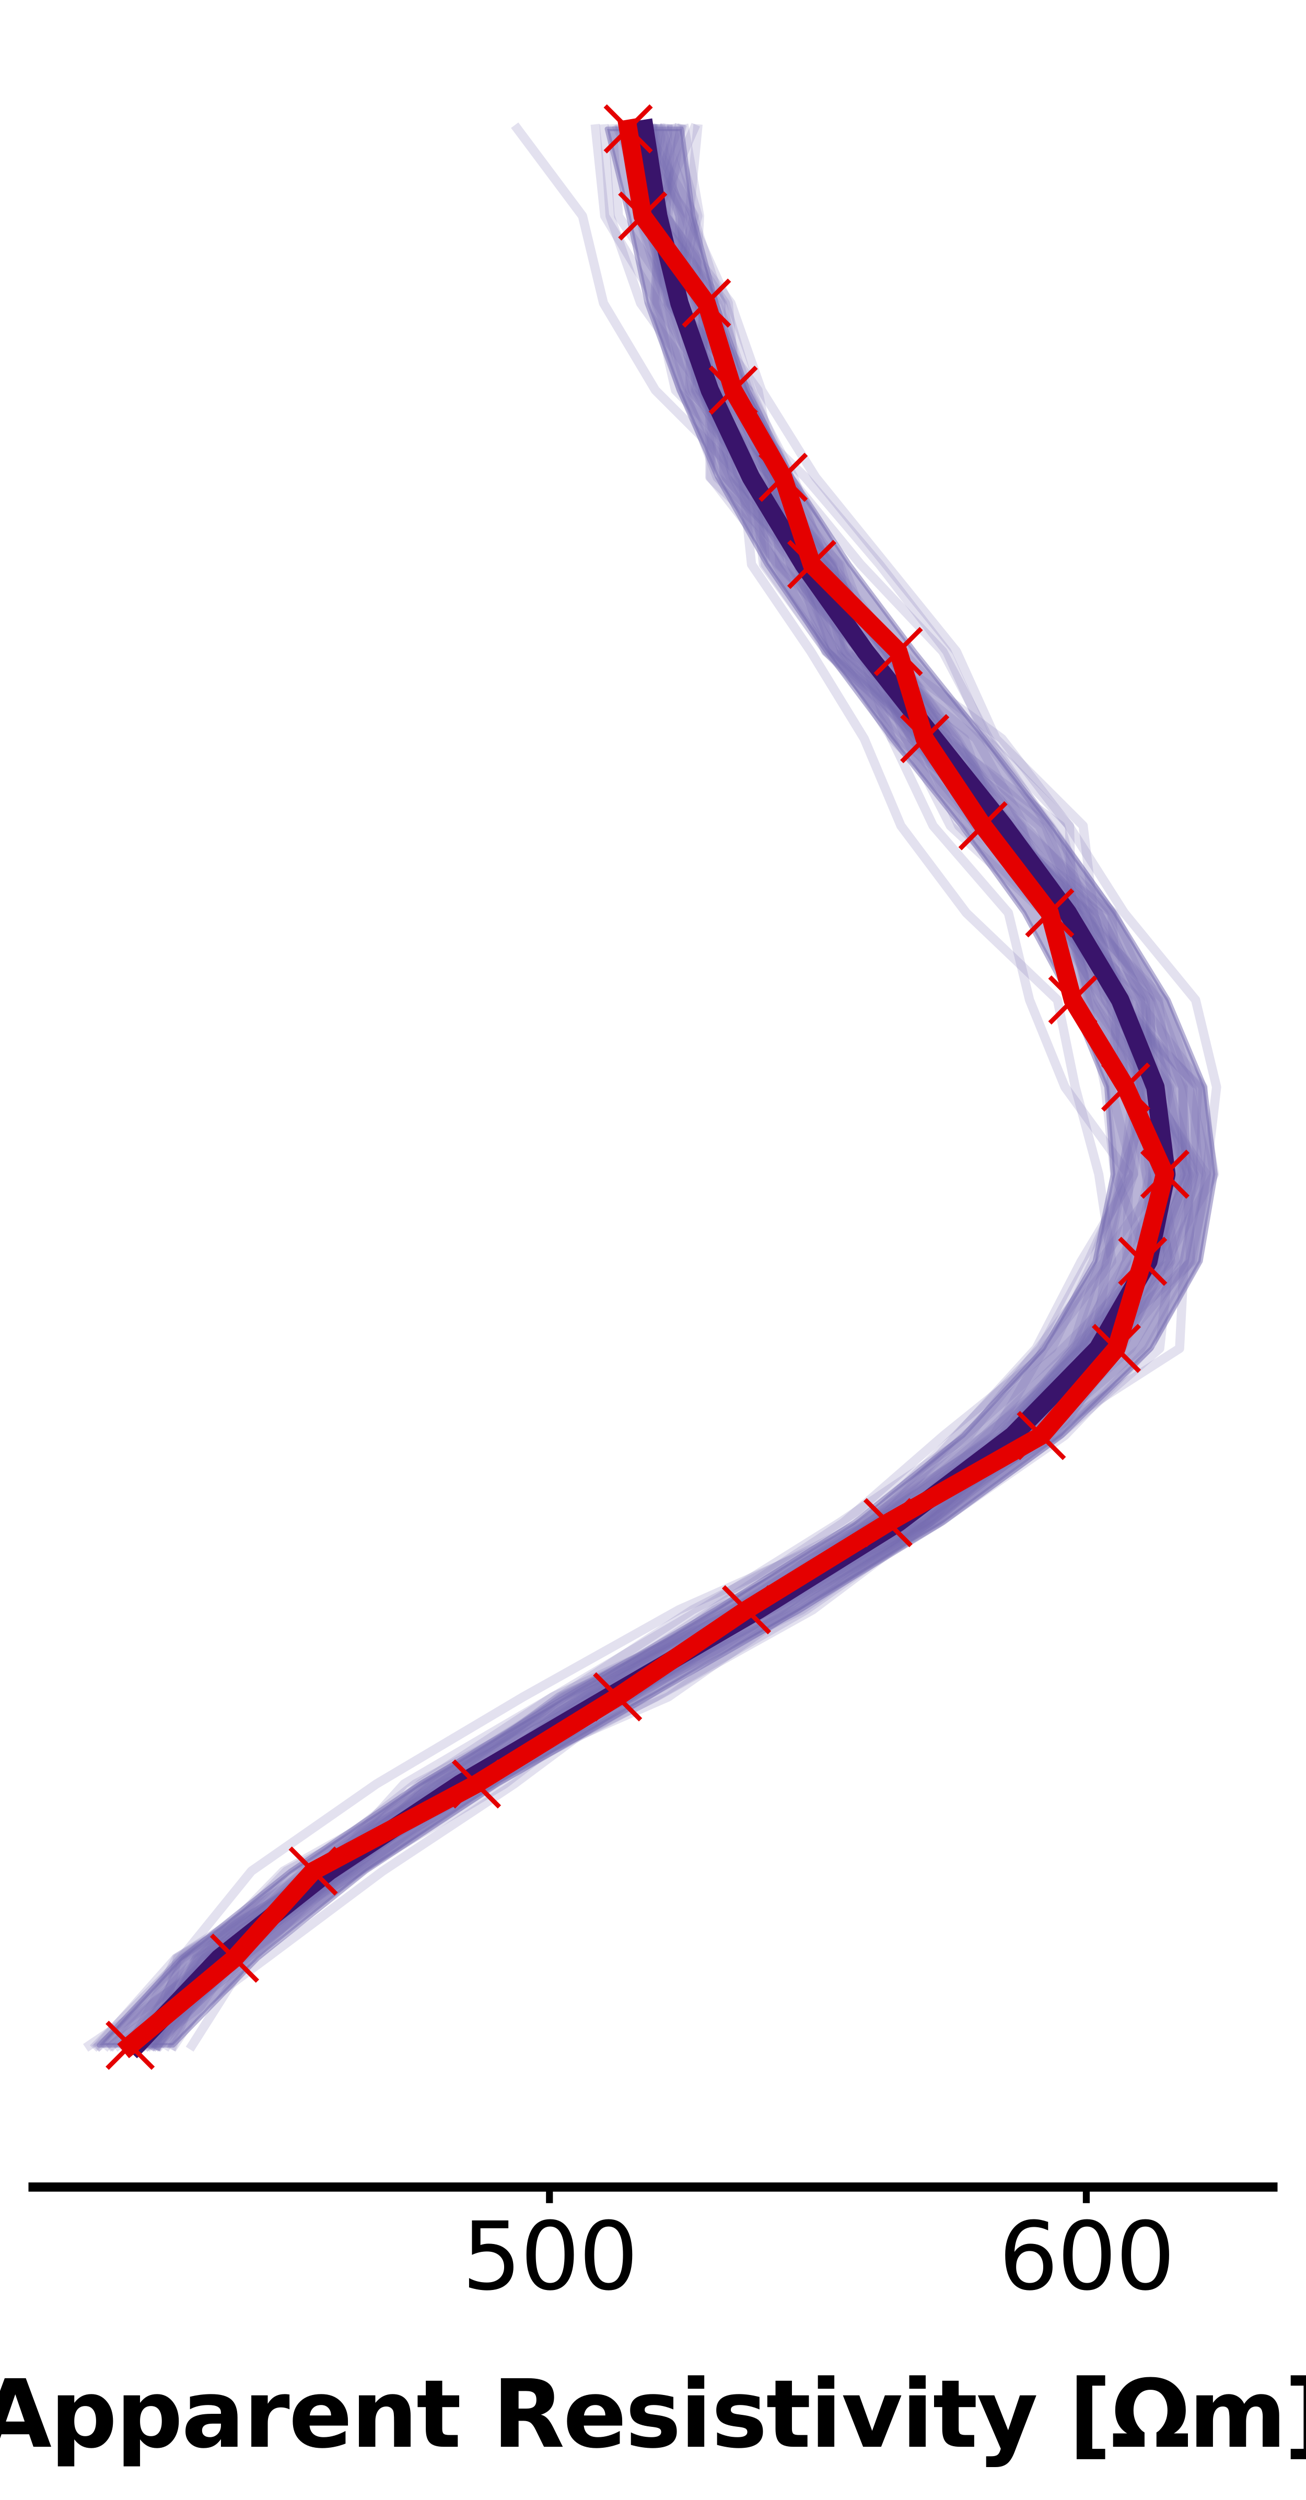<?xml version="1.0" encoding="utf-8" standalone="no"?>
<!DOCTYPE svg PUBLIC "-//W3C//DTD SVG 1.1//EN"
  "http://www.w3.org/Graphics/SVG/1.1/DTD/svg11.dtd">
<svg xmlns:xlink="http://www.w3.org/1999/xlink" width="284.4pt" height="544.356pt" viewBox="0 0 284.4 544.356" xmlns="http://www.w3.org/2000/svg" version="1.1">
 <defs>
  <style type="text/css">*{stroke-linejoin: round; stroke-linecap: butt}</style>
 </defs>
 <g id="figure_1">
  <g id="patch_1">
   <path d="M 0 544.356 
L 284.4 544.356 
L 284.4 0 
L 0 0 
z
" style="fill: #ffffff"/>
  </g>
  <g id="axes_1">
   <g id="patch_2">
    <path d="M 7.2 466.2 
L 277.2 466.2 
L 277.2 7.2 
L 7.2 7.2 
z
" style="fill: #ffffff"/>
   </g>
   <g id="PolyCollection_1">
    <defs>
     <path id="m2b1db21744" d="M 132.181 -516.293 
L 148.438 -516.293 
L 150.949 -497.326 
L 155.998 -478.359 
L 162.881 -459.392 
L 172.574 -440.425 
L 185.005 -421.458 
L 199.2 -402.491 
L 214.412 -383.524 
L 229.099 -364.557 
L 242.779 -345.59 
L 254.425 -326.623 
L 262.366 -307.656 
L 264.681 -288.689 
L 261.425 -269.722 
L 250.732 -250.755 
L 231.332 -231.788 
L 205.474 -212.822 
L 174.376 -193.855 
L 141.359 -174.888 
L 108.498 -155.921 
L 79.758 -136.954 
L 56.175 -117.987 
L 37.71 -99.02 
L 21.544 -99.02 
L 21.544 -99.02 
L 39.39 -117.987 
L 63.223 -136.954 
L 91.323 -155.921 
L 123.029 -174.888 
L 155.657 -193.855 
L 185.88 -212.822 
L 209.721 -231.788 
L 227.228 -250.755 
L 238.425 -269.722 
L 242.365 -288.689 
L 240.974 -307.656 
L 233.23 -326.623 
L 223.011 -345.59 
L 209.282 -364.557 
L 194.155 -383.524 
L 179.977 -402.491 
L 166.957 -421.458 
L 156.223 -440.425 
L 147.864 -459.392 
L 140.87 -478.359 
L 136.866 -497.326 
L 132.181 -516.293 
z
" style="stroke: #756bb1; stroke-opacity: 0.5"/>
    </defs>
    <g clip-path="url(#p2a04dc2958)">
     <use xlink:href="#m2b1db21744" x="0" y="544.356" style="fill: #756bb1; fill-opacity: 0.5; stroke: #756bb1; stroke-opacity: 0.5"/>
    </g>
   </g>
   <g id="matplotlib.axis_1">
    <g id="xtick_1">
     <g id="line2d_1">
      <defs>
       <path id="m5cb7cd2c6a" d="M 0 0 
L 0 3.5 
" style="stroke: #000000; stroke-width: 1.5"/>
      </defs>
      <g>
       <use xlink:href="#m5cb7cd2c6a" x="119.652" y="476.2" style="stroke: #000000; stroke-width: 1.5"/>
      </g>
     </g>
     <g id="text_1">
      <!-- 500 -->
      <g transform="translate(100.565 498.397) scale(0.2 -0.2)">
       <defs>
        <path id="DejaVuSans-35" d="M 691 4666 
L 3169 4666 
L 3169 4134 
L 1269 4134 
L 1269 2991 
Q 1406 3038 1543 3061 
Q 1681 3084 1819 3084 
Q 2600 3084 3056 2656 
Q 3513 2228 3513 1497 
Q 3513 744 3044 326 
Q 2575 -91 1722 -91 
Q 1428 -91 1123 -41 
Q 819 9 494 109 
L 494 744 
Q 775 591 1075 516 
Q 1375 441 1709 441 
Q 2250 441 2565 725 
Q 2881 1009 2881 1497 
Q 2881 1984 2565 2268 
Q 2250 2553 1709 2553 
Q 1456 2553 1204 2497 
Q 953 2441 691 2322 
L 691 4666 
z
" transform="scale(0.016)"/>
        <path id="DejaVuSans-30" d="M 2034 4250 
Q 1547 4250 1301 3770 
Q 1056 3291 1056 2328 
Q 1056 1369 1301 889 
Q 1547 409 2034 409 
Q 2525 409 2770 889 
Q 3016 1369 3016 2328 
Q 3016 3291 2770 3770 
Q 2525 4250 2034 4250 
z
M 2034 4750 
Q 2819 4750 3233 4129 
Q 3647 3509 3647 2328 
Q 3647 1150 3233 529 
Q 2819 -91 2034 -91 
Q 1250 -91 836 529 
Q 422 1150 422 2328 
Q 422 3509 836 4129 
Q 1250 4750 2034 4750 
z
" transform="scale(0.016)"/>
       </defs>
       <use xlink:href="#DejaVuSans-35"/>
       <use xlink:href="#DejaVuSans-30" x="63.623"/>
       <use xlink:href="#DejaVuSans-30" x="127.246"/>
      </g>
     </g>
    </g>
    <g id="xtick_2">
     <g id="line2d_2">
      <g>
       <use xlink:href="#m5cb7cd2c6a" x="236.555" y="476.2" style="stroke: #000000; stroke-width: 1.5"/>
      </g>
     </g>
     <g id="text_2">
      <!-- 600 -->
      <g transform="translate(217.468 498.397) scale(0.2 -0.2)">
       <defs>
        <path id="DejaVuSans-36" d="M 2113 2584 
Q 1688 2584 1439 2293 
Q 1191 2003 1191 1497 
Q 1191 994 1439 701 
Q 1688 409 2113 409 
Q 2538 409 2786 701 
Q 3034 994 3034 1497 
Q 3034 2003 2786 2293 
Q 2538 2584 2113 2584 
z
M 3366 4563 
L 3366 3988 
Q 3128 4100 2886 4159 
Q 2644 4219 2406 4219 
Q 1781 4219 1451 3797 
Q 1122 3375 1075 2522 
Q 1259 2794 1537 2939 
Q 1816 3084 2150 3084 
Q 2853 3084 3261 2657 
Q 3669 2231 3669 1497 
Q 3669 778 3244 343 
Q 2819 -91 2113 -91 
Q 1303 -91 875 529 
Q 447 1150 447 2328 
Q 447 3434 972 4092 
Q 1497 4750 2381 4750 
Q 2619 4750 2861 4703 
Q 3103 4656 3366 4563 
z
" transform="scale(0.016)"/>
       </defs>
       <use xlink:href="#DejaVuSans-36"/>
       <use xlink:href="#DejaVuSans-30" x="63.623"/>
       <use xlink:href="#DejaVuSans-30" x="127.246"/>
      </g>
     </g>
    </g>
    <g id="text_3">
     <!-- Apparent Resistivity [$\Omega m$] -->
     <g transform="translate(-4.6 532.756) scale(0.2 -0.2)">
      <defs>
       <path id="DejaVuSans-Bold-41" d="M 3419 850 
L 1538 850 
L 1241 0 
L 31 0 
L 1759 4666 
L 3194 4666 
L 4922 0 
L 3713 0 
L 3419 850 
z
M 1838 1716 
L 3116 1716 
L 2478 3572 
L 1838 1716 
z
" transform="scale(0.016)"/>
       <path id="DejaVuSans-Bold-70" d="M 1656 506 
L 1656 -1331 
L 538 -1331 
L 538 3500 
L 1656 3500 
L 1656 2988 
Q 1888 3294 2169 3439 
Q 2450 3584 2816 3584 
Q 3463 3584 3878 3070 
Q 4294 2556 4294 1747 
Q 4294 938 3878 423 
Q 3463 -91 2816 -91 
Q 2450 -91 2169 54 
Q 1888 200 1656 506 
z
M 2400 2772 
Q 2041 2772 1848 2508 
Q 1656 2244 1656 1747 
Q 1656 1250 1848 986 
Q 2041 722 2400 722 
Q 2759 722 2948 984 
Q 3138 1247 3138 1747 
Q 3138 2247 2948 2509 
Q 2759 2772 2400 2772 
z
" transform="scale(0.016)"/>
       <path id="DejaVuSans-Bold-61" d="M 2106 1575 
Q 1756 1575 1579 1456 
Q 1403 1338 1403 1106 
Q 1403 894 1545 773 
Q 1688 653 1941 653 
Q 2256 653 2472 879 
Q 2688 1106 2688 1447 
L 2688 1575 
L 2106 1575 
z
M 3816 1997 
L 3816 0 
L 2688 0 
L 2688 519 
Q 2463 200 2181 54 
Q 1900 -91 1497 -91 
Q 953 -91 614 226 
Q 275 544 275 1050 
Q 275 1666 698 1953 
Q 1122 2241 2028 2241 
L 2688 2241 
L 2688 2328 
Q 2688 2594 2478 2717 
Q 2269 2841 1825 2841 
Q 1466 2841 1156 2769 
Q 847 2697 581 2553 
L 581 3406 
Q 941 3494 1303 3539 
Q 1666 3584 2028 3584 
Q 2975 3584 3395 3211 
Q 3816 2838 3816 1997 
z
" transform="scale(0.016)"/>
       <path id="DejaVuSans-Bold-72" d="M 3138 2547 
Q 2991 2616 2845 2648 
Q 2700 2681 2553 2681 
Q 2122 2681 1889 2404 
Q 1656 2128 1656 1613 
L 1656 0 
L 538 0 
L 538 3500 
L 1656 3500 
L 1656 2925 
Q 1872 3269 2151 3426 
Q 2431 3584 2822 3584 
Q 2878 3584 2943 3579 
Q 3009 3575 3134 3559 
L 3138 2547 
z
" transform="scale(0.016)"/>
       <path id="DejaVuSans-Bold-65" d="M 4031 1759 
L 4031 1441 
L 1416 1441 
Q 1456 1047 1700 850 
Q 1944 653 2381 653 
Q 2734 653 3104 758 
Q 3475 863 3866 1075 
L 3866 213 
Q 3469 63 3072 -14 
Q 2675 -91 2278 -91 
Q 1328 -91 801 392 
Q 275 875 275 1747 
Q 275 2603 792 3093 
Q 1309 3584 2216 3584 
Q 3041 3584 3536 3087 
Q 4031 2591 4031 1759 
z
M 2881 2131 
Q 2881 2450 2695 2645 
Q 2509 2841 2209 2841 
Q 1884 2841 1681 2658 
Q 1478 2475 1428 2131 
L 2881 2131 
z
" transform="scale(0.016)"/>
       <path id="DejaVuSans-Bold-6e" d="M 4056 2131 
L 4056 0 
L 2931 0 
L 2931 347 
L 2931 1631 
Q 2931 2084 2911 2256 
Q 2891 2428 2841 2509 
Q 2775 2619 2662 2680 
Q 2550 2741 2406 2741 
Q 2056 2741 1856 2470 
Q 1656 2200 1656 1722 
L 1656 0 
L 538 0 
L 538 3500 
L 1656 3500 
L 1656 2988 
Q 1909 3294 2193 3439 
Q 2478 3584 2822 3584 
Q 3428 3584 3742 3212 
Q 4056 2841 4056 2131 
z
" transform="scale(0.016)"/>
       <path id="DejaVuSans-Bold-74" d="M 1759 4494 
L 1759 3500 
L 2913 3500 
L 2913 2700 
L 1759 2700 
L 1759 1216 
Q 1759 972 1856 886 
Q 1953 800 2241 800 
L 2816 800 
L 2816 0 
L 1856 0 
Q 1194 0 917 276 
Q 641 553 641 1216 
L 641 2700 
L 84 2700 
L 84 3500 
L 641 3500 
L 641 4494 
L 1759 4494 
z
" transform="scale(0.016)"/>
       <path id="DejaVuSans-Bold-20" transform="scale(0.016)"/>
       <path id="DejaVuSans-Bold-52" d="M 2297 2597 
Q 2675 2597 2839 2737 
Q 3003 2878 3003 3200 
Q 3003 3519 2839 3656 
Q 2675 3794 2297 3794 
L 1791 3794 
L 1791 2597 
L 2297 2597 
z
M 1791 1766 
L 1791 0 
L 588 0 
L 588 4666 
L 2425 4666 
Q 3347 4666 3776 4356 
Q 4206 4047 4206 3378 
Q 4206 2916 3982 2619 
Q 3759 2322 3309 2181 
Q 3556 2125 3751 1926 
Q 3947 1728 4147 1325 
L 4800 0 
L 3519 0 
L 2950 1159 
Q 2778 1509 2601 1637 
Q 2425 1766 2131 1766 
L 1791 1766 
z
" transform="scale(0.016)"/>
       <path id="DejaVuSans-Bold-73" d="M 3272 3391 
L 3272 2541 
Q 2913 2691 2578 2766 
Q 2244 2841 1947 2841 
Q 1628 2841 1473 2761 
Q 1319 2681 1319 2516 
Q 1319 2381 1436 2309 
Q 1553 2238 1856 2203 
L 2053 2175 
Q 2913 2066 3209 1816 
Q 3506 1566 3506 1031 
Q 3506 472 3093 190 
Q 2681 -91 1863 -91 
Q 1516 -91 1145 -36 
Q 775 19 384 128 
L 384 978 
Q 719 816 1070 734 
Q 1422 653 1784 653 
Q 2113 653 2278 743 
Q 2444 834 2444 1013 
Q 2444 1163 2330 1236 
Q 2216 1309 1875 1350 
L 1678 1375 
Q 931 1469 631 1722 
Q 331 1975 331 2491 
Q 331 3047 712 3315 
Q 1094 3584 1881 3584 
Q 2191 3584 2531 3537 
Q 2872 3491 3272 3391 
z
" transform="scale(0.016)"/>
       <path id="DejaVuSans-Bold-69" d="M 538 3500 
L 1656 3500 
L 1656 0 
L 538 0 
L 538 3500 
z
M 538 4863 
L 1656 4863 
L 1656 3950 
L 538 3950 
L 538 4863 
z
" transform="scale(0.016)"/>
       <path id="DejaVuSans-Bold-76" d="M 97 3500 
L 1216 3500 
L 2088 1081 
L 2956 3500 
L 4078 3500 
L 2700 0 
L 1472 0 
L 97 3500 
z
" transform="scale(0.016)"/>
       <path id="DejaVuSans-Bold-79" d="M 78 3500 
L 1197 3500 
L 2138 1125 
L 2938 3500 
L 4056 3500 
L 2584 -331 
Q 2363 -916 2067 -1148 
Q 1772 -1381 1288 -1381 
L 641 -1381 
L 641 -647 
L 991 -647 
Q 1275 -647 1404 -556 
Q 1534 -466 1606 -231 
L 1638 -134 
L 78 3500 
z
" transform="scale(0.016)"/>
       <path id="DejaVuSans-Bold-5b" d="M 550 4863 
L 2491 4863 
L 2491 4159 
L 1613 4159 
L 1613 -141 
L 2491 -141 
L 2491 -844 
L 550 -844 
L 550 4863 
z
" transform="scale(0.016)"/>
       <path id="DejaVuSans-Bold-3a9" d="M 2719 4750 
Q 3841 4750 4480 4106 
Q 5119 3463 5119 2494 
Q 5119 1406 4306 909 
L 5266 909 
L 5266 0 
L 3125 0 
L 3125 975 
Q 3244 1041 3334 1131 
Q 3875 1678 3875 2466 
Q 3875 3066 3572 3472 
Q 3269 3878 2719 3878 
Q 2169 3878 1866 3472 
Q 1563 3066 1563 2466 
Q 1563 1678 2103 1131 
Q 2194 1041 2313 975 
L 2313 0 
L 172 0 
L 172 909 
L 1131 909 
Q 319 1406 319 2494 
Q 319 3463 958 4106 
Q 1597 4750 2719 4750 
z
" transform="scale(0.016)"/>
       <path id="DejaVuSans-Bold-6d" d="M 3781 2919 
Q 3994 3244 4286 3414 
Q 4578 3584 4928 3584 
Q 5531 3584 5847 3212 
Q 6163 2841 6163 2131 
L 6163 0 
L 5038 0 
L 5038 1825 
Q 5041 1866 5042 1909 
Q 5044 1953 5044 2034 
Q 5044 2406 4934 2573 
Q 4825 2741 4581 2741 
Q 4263 2741 4089 2478 
Q 3916 2216 3909 1719 
L 3909 0 
L 2784 0 
L 2784 1825 
Q 2784 2406 2684 2573 
Q 2584 2741 2328 2741 
Q 2006 2741 1831 2477 
Q 1656 2213 1656 1722 
L 1656 0 
L 531 0 
L 531 3500 
L 1656 3500 
L 1656 2988 
Q 1863 3284 2130 3434 
Q 2397 3584 2719 3584 
Q 3081 3584 3359 3409 
Q 3638 3234 3781 2919 
z
" transform="scale(0.016)"/>
       <path id="DejaVuSans-Bold-5d" d="M 2375 -844 
L 434 -844 
L 434 -141 
L 1313 -141 
L 1313 4159 
L 434 4159 
L 434 4863 
L 2375 4863 
L 2375 -844 
z
" transform="scale(0.016)"/>
      </defs>
      <use xlink:href="#DejaVuSans-Bold-41" transform="translate(0 0.016)"/>
      <use xlink:href="#DejaVuSans-Bold-70" transform="translate(77.393 0.016)"/>
      <use xlink:href="#DejaVuSans-Bold-70" transform="translate(148.975 0.016)"/>
      <use xlink:href="#DejaVuSans-Bold-61" transform="translate(220.557 0.016)"/>
      <use xlink:href="#DejaVuSans-Bold-72" transform="translate(288.037 0.016)"/>
      <use xlink:href="#DejaVuSans-Bold-65" transform="translate(337.354 0.016)"/>
      <use xlink:href="#DejaVuSans-Bold-6e" transform="translate(405.176 0.016)"/>
      <use xlink:href="#DejaVuSans-Bold-74" transform="translate(476.367 0.016)"/>
      <use xlink:href="#DejaVuSans-Bold-20" transform="translate(524.17 0.016)"/>
      <use xlink:href="#DejaVuSans-Bold-52" transform="translate(558.984 0.016)"/>
      <use xlink:href="#DejaVuSans-Bold-65" transform="translate(635.986 0.016)"/>
      <use xlink:href="#DejaVuSans-Bold-73" transform="translate(703.809 0.016)"/>
      <use xlink:href="#DejaVuSans-Bold-69" transform="translate(763.33 0.016)"/>
      <use xlink:href="#DejaVuSans-Bold-73" transform="translate(797.607 0.016)"/>
      <use xlink:href="#DejaVuSans-Bold-74" transform="translate(857.129 0.016)"/>
      <use xlink:href="#DejaVuSans-Bold-69" transform="translate(904.932 0.016)"/>
      <use xlink:href="#DejaVuSans-Bold-76" transform="translate(939.209 0.016)"/>
      <use xlink:href="#DejaVuSans-Bold-69" transform="translate(1004.395 0.016)"/>
      <use xlink:href="#DejaVuSans-Bold-74" transform="translate(1038.672 0.016)"/>
      <use xlink:href="#DejaVuSans-Bold-79" transform="translate(1086.475 0.016)"/>
      <use xlink:href="#DejaVuSans-Bold-20" transform="translate(1151.66 0.016)"/>
      <use xlink:href="#DejaVuSans-Bold-5b" transform="translate(1186.475 0.016)"/>
      <use xlink:href="#DejaVuSans-Bold-3a9" transform="translate(1232.178 0.016)"/>
      <use xlink:href="#DejaVuSans-Bold-6d" transform="translate(1317.188 0.016)"/>
      <use xlink:href="#DejaVuSans-Bold-5d" transform="translate(1421.387 0.016)"/>
     </g>
    </g>
   </g>
   <g id="line2d_3">
    <path d="M 129.705 28.064 
L 131.691 47.031 
L 143.186 65.998 
L 155.204 84.964 
L 154.757 103.931 
L 169.459 122.898 
L 187.533 141.865 
L 194.2 160.832 
L 203.189 179.799 
L 219.589 198.766 
L 224.197 217.733 
L 231.908 236.7 
L 245.693 255.667 
L 236.984 274.634 
L 226.601 293.601 
L 208.147 312.568 
L 188.392 331.535 
L 157.229 350.502 
L 127.136 369.469 
L 95.582 388.436 
L 61.717 407.402 
L 43.218 426.369 
L 33.086 445.336 
" clip-path="url(#p2a04dc2958)" style="fill: none; stroke: #756bb1; stroke-opacity: 0.2; stroke-width: 2; stroke-linecap: square"/>
   </g>
   <g id="line2d_4">
    <path d="M 143.415 28.064 
L 142.345 47.031 
L 145.314 65.998 
L 158.584 84.964 
L 167.772 103.931 
L 177.488 122.898 
L 189.448 141.865 
L 198.489 160.832 
L 216.674 179.799 
L 228.773 198.766 
L 245.21 217.733 
L 251.418 236.7 
L 257.136 255.667 
L 248.594 274.634 
L 238.691 293.601 
L 222.307 312.568 
L 196.384 331.535 
L 160.594 350.502 
L 123.063 369.469 
L 92.878 388.436 
L 68.383 407.402 
L 48.048 426.369 
L 29.083 445.336 
" clip-path="url(#p2a04dc2958)" style="fill: none; stroke: #756bb1; stroke-opacity: 0.2; stroke-width: 2; stroke-linecap: square"/>
   </g>
   <g id="line2d_5">
    <path d="M 139.427 28.064 
L 140.816 47.031 
L 145.533 65.998 
L 149.01 84.964 
L 156.167 103.931 
L 176.05 122.898 
L 190.352 141.865 
L 197.223 160.832 
L 213.056 179.799 
L 229.091 198.766 
L 245.425 217.733 
L 257.353 236.7 
L 258.513 255.667 
L 259.276 274.634 
L 242.973 293.601 
L 230.147 312.568 
L 195.221 331.535 
L 169.914 350.502 
L 135.775 369.469 
L 107.31 388.436 
L 73.486 407.402 
L 42.824 426.369 
L 34.341 445.336 
" clip-path="url(#p2a04dc2958)" style="fill: none; stroke: #756bb1; stroke-opacity: 0.2; stroke-width: 2; stroke-linecap: square"/>
   </g>
   <g id="line2d_6">
    <path d="M 140.687 28.064 
L 151.206 47.031 
L 146.063 65.998 
L 152.327 84.964 
L 164.905 103.931 
L 178.379 122.898 
L 193.058 141.865 
L 206.606 160.832 
L 222.502 179.799 
L 227.457 198.766 
L 248.325 217.733 
L 247.553 236.7 
L 257.067 255.667 
L 251.289 274.634 
L 239.975 293.601 
L 219.389 312.568 
L 195.567 331.535 
L 165.827 350.502 
L 133.715 369.469 
L 104.134 388.436 
L 69.269 407.402 
L 42.706 426.369 
L 33.39 445.336 
" clip-path="url(#p2a04dc2958)" style="fill: none; stroke: #756bb1; stroke-opacity: 0.2; stroke-width: 2; stroke-linecap: square"/>
   </g>
   <g id="line2d_7">
    <path d="M 151.119 28.064 
L 142.799 47.031 
L 157.324 65.998 
L 161.614 84.964 
L 171.879 103.931 
L 183.547 122.898 
L 190.87 141.865 
L 205.469 160.832 
L 230.969 179.799 
L 236.062 198.766 
L 252.292 217.733 
L 254.193 236.7 
L 251.449 255.667 
L 246.933 274.634 
L 235.039 293.601 
L 218.572 312.568 
L 195.633 331.535 
L 161.325 350.502 
L 137.955 369.469 
L 105.347 388.436 
L 78.615 407.402 
L 53.609 426.369 
L 32.641 445.336 
" clip-path="url(#p2a04dc2958)" style="fill: none; stroke: #756bb1; stroke-opacity: 0.2; stroke-width: 2; stroke-linecap: square"/>
   </g>
   <g id="line2d_8">
    <path d="M 148.365 28.064 
L 143.3 47.031 
L 151.956 65.998 
L 161.32 84.964 
L 167.475 103.931 
L 175.656 122.898 
L 183.954 141.865 
L 200.557 160.832 
L 214.682 179.799 
L 233.415 198.766 
L 247.723 217.733 
L 261.985 236.7 
L 261.371 255.667 
L 257.866 274.634 
L 256.872 293.601 
L 227.288 312.568 
L 202.256 331.535 
L 176.998 350.502 
L 142.921 369.469 
L 104.269 388.436 
L 72.589 407.402 
L 50.622 426.369 
L 37.952 445.336 
" clip-path="url(#p2a04dc2958)" style="fill: none; stroke: #756bb1; stroke-opacity: 0.2; stroke-width: 2; stroke-linecap: square"/>
   </g>
   <g id="line2d_9">
    <path d="M 136.581 28.064 
L 149.922 47.031 
L 153.09 65.998 
L 153.084 84.964 
L 161.167 103.931 
L 172.259 122.898 
L 184.101 141.865 
L 204.501 160.832 
L 219.089 179.799 
L 236.313 198.766 
L 240.759 217.733 
L 251.976 236.7 
L 252.919 255.667 
L 248.396 274.634 
L 235.708 293.601 
L 225.009 312.568 
L 199.982 331.535 
L 172.624 350.502 
L 137.725 369.469 
L 96.029 388.436 
L 66.808 407.402 
L 39.703 426.369 
L 20.985 445.336 
" clip-path="url(#p2a04dc2958)" style="fill: none; stroke: #756bb1; stroke-opacity: 0.2; stroke-width: 2; stroke-linecap: square"/>
   </g>
   <g id="line2d_10">
    <path d="M 133.384 28.064 
L 134.685 47.031 
L 147.367 65.998 
L 155.821 84.964 
L 175.369 103.931 
L 191.536 122.898 
L 206.206 141.865 
L 214.776 160.832 
L 232.906 179.799 
L 233.386 198.766 
L 237.102 217.733 
L 248.438 236.7 
L 244.235 255.667 
L 238.061 274.634 
L 229.038 293.601 
L 205.485 312.568 
L 183.675 331.535 
L 155.049 350.502 
L 126.141 369.469 
L 90.429 388.436 
L 66.043 407.402 
L 46.143 426.369 
L 21.771 445.336 
" clip-path="url(#p2a04dc2958)" style="fill: none; stroke: #756bb1; stroke-opacity: 0.2; stroke-width: 2; stroke-linecap: square"/>
   </g>
   <g id="line2d_11">
    <path d="M 112.678 28.064 
L 126.851 47.031 
L 131.416 65.998 
L 142.72 84.964 
L 161.678 103.931 
L 163.656 122.898 
L 176.57 141.865 
L 188.195 160.832 
L 196.184 179.799 
L 210.426 198.766 
L 230.282 217.733 
L 234.157 236.7 
L 239.271 255.667 
L 242.108 274.634 
L 227.364 293.601 
L 216.408 312.568 
L 190.634 331.535 
L 147.844 350.502 
L 113.93 369.469 
L 81.972 388.436 
L 54.751 407.402 
L 39.391 426.369 
L 23.281 445.336 
" clip-path="url(#p2a04dc2958)" style="fill: none; stroke: #756bb1; stroke-opacity: 0.2; stroke-width: 2; stroke-linecap: square"/>
   </g>
   <g id="line2d_12">
    <path d="M 148.197 28.064 
L 145.393 47.031 
L 152.988 65.998 
L 152.988 84.964 
L 167.984 103.931 
L 173.809 122.898 
L 183.571 141.865 
L 199.243 160.832 
L 218.523 179.799 
L 229.333 198.766 
L 239.883 217.733 
L 250.202 236.7 
L 251.035 255.667 
L 248.933 274.634 
L 236.049 293.601 
L 227.962 312.568 
L 195.661 331.535 
L 163.491 350.502 
L 137.017 369.469 
L 101.467 388.436 
L 74.488 407.402 
L 44.57 426.369 
L 33.137 445.336 
" clip-path="url(#p2a04dc2958)" style="fill: none; stroke: #756bb1; stroke-opacity: 0.2; stroke-width: 2; stroke-linecap: square"/>
   </g>
   <g id="line2d_13">
    <path d="M 145.471 28.064 
L 141.287 47.031 
L 154.484 65.998 
L 151.58 84.964 
L 165.952 103.931 
L 180.828 122.898 
L 192.196 141.865 
L 218.17 160.832 
L 232.766 179.799 
L 244.83 198.766 
L 260.361 217.733 
L 264.927 236.7 
L 262.698 255.667 
L 260.533 274.634 
L 250.038 293.601 
L 231.858 312.568 
L 204.452 331.535 
L 172.229 350.502 
L 137.4 369.469 
L 111.96 388.436 
L 83.339 407.402 
L 57.981 426.369 
L 32.223 445.336 
" clip-path="url(#p2a04dc2958)" style="fill: none; stroke: #756bb1; stroke-opacity: 0.2; stroke-width: 2; stroke-linecap: square"/>
   </g>
   <g id="line2d_14">
    <path d="M 151.909 28.064 
L 150.078 47.031 
L 158.604 65.998 
L 160.23 84.964 
L 167.485 103.931 
L 172.223 122.898 
L 181.371 141.865 
L 195.611 160.832 
L 220.05 179.799 
L 234.972 198.766 
L 244.567 217.733 
L 249.734 236.7 
L 262.662 255.667 
L 259.595 274.634 
L 238.527 293.601 
L 223.874 312.568 
L 203.365 331.535 
L 168.064 350.502 
L 129.816 369.469 
L 103.41 388.436 
L 70.724 407.402 
L 40.53 426.369 
L 29.971 445.336 
" clip-path="url(#p2a04dc2958)" style="fill: none; stroke: #756bb1; stroke-opacity: 0.2; stroke-width: 2; stroke-linecap: square"/>
   </g>
   <g id="line2d_15">
    <path d="M 146.244 28.064 
L 144.992 47.031 
L 155.661 65.998 
L 159.453 84.964 
L 167.036 103.931 
L 181.089 122.898 
L 186.261 141.865 
L 200.016 160.832 
L 220.882 179.799 
L 236.736 198.766 
L 244.768 217.733 
L 250.563 236.7 
L 259.091 255.667 
L 251.524 274.634 
L 239.986 293.601 
L 223.382 312.568 
L 199.465 331.535 
L 159.847 350.502 
L 127.49 369.469 
L 93.323 388.436 
L 74.017 407.402 
L 50.784 426.369 
L 24.3 445.336 
" clip-path="url(#p2a04dc2958)" style="fill: none; stroke: #756bb1; stroke-opacity: 0.2; stroke-width: 2; stroke-linecap: square"/>
   </g>
   <g id="line2d_16">
    <path d="M 143.487 28.064 
L 140.521 47.031 
L 147.068 65.998 
L 156.726 84.964 
L 164.318 103.931 
L 182.881 122.898 
L 188.956 141.865 
L 212.579 160.832 
L 223.029 179.799 
L 240.348 198.766 
L 248.385 217.733 
L 251.426 236.7 
L 252.657 255.667 
L 252.585 274.634 
L 234.343 293.601 
L 219.518 312.568 
L 202.2 331.535 
L 174.596 350.502 
L 136.138 369.469 
L 99.792 388.436 
L 75.583 407.402 
L 53.88 426.369 
L 41.839 445.336 
" clip-path="url(#p2a04dc2958)" style="fill: none; stroke: #756bb1; stroke-opacity: 0.2; stroke-width: 2; stroke-linecap: square"/>
   </g>
   <g id="line2d_17">
    <path d="M 141.531 28.064 
L 142.438 47.031 
L 145.63 65.998 
L 161.89 84.964 
L 170.306 103.931 
L 175.78 122.898 
L 195.199 141.865 
L 205.62 160.832 
L 222.083 179.799 
L 242.529 198.766 
L 251.983 217.733 
L 258.876 236.7 
L 263.452 255.667 
L 258.989 274.634 
L 248.424 293.601 
L 225.987 312.568 
L 202.257 331.535 
L 173.654 350.502 
L 134.755 369.469 
L 103.481 388.436 
L 73.791 407.402 
L 54.98 426.369 
L 28.6 445.336 
" clip-path="url(#p2a04dc2958)" style="fill: none; stroke: #756bb1; stroke-opacity: 0.2; stroke-width: 2; stroke-linecap: square"/>
   </g>
   <g id="line2d_18">
    <path d="M 140.422 28.064 
L 149.133 47.031 
L 155.408 65.998 
L 157.022 84.964 
L 160.827 103.931 
L 174.329 122.898 
L 193.283 141.865 
L 205.927 160.832 
L 212.898 179.799 
L 229.268 198.766 
L 241.757 217.733 
L 245.141 236.7 
L 249.604 255.667 
L 251.422 274.634 
L 235.953 293.601 
L 214.869 312.568 
L 195.98 331.535 
L 166.273 350.502 
L 137.038 369.469 
L 96.695 388.436 
L 75.247 407.402 
L 47.712 426.369 
L 29.917 445.336 
" clip-path="url(#p2a04dc2958)" style="fill: none; stroke: #756bb1; stroke-opacity: 0.2; stroke-width: 2; stroke-linecap: square"/>
   </g>
   <g id="line2d_19">
    <path d="M 147.632 28.064 
L 140.13 47.031 
L 152.179 65.998 
L 154.87 84.964 
L 159.652 103.931 
L 169.113 122.898 
L 179.968 141.865 
L 202.912 160.832 
L 212.327 179.799 
L 231.807 198.766 
L 237.782 217.733 
L 247.623 236.7 
L 252.919 255.667 
L 255.937 274.634 
L 241.167 293.601 
L 222.147 312.568 
L 201.259 331.535 
L 166.956 350.502 
L 138.691 369.469 
L 105.85 388.436 
L 71.484 407.402 
L 51.913 426.369 
L 32.17 445.336 
" clip-path="url(#p2a04dc2958)" style="fill: none; stroke: #756bb1; stroke-opacity: 0.2; stroke-width: 2; stroke-linecap: square"/>
   </g>
   <g id="line2d_20">
    <path d="M 142.006 28.064 
L 143.202 47.031 
L 142.8 65.998 
L 147.094 84.964 
L 165.734 103.931 
L 166.64 122.898 
L 179.977 141.865 
L 200.241 160.832 
L 208.756 179.799 
L 227.973 198.766 
L 243.957 217.733 
L 246.928 236.7 
L 244.656 255.667 
L 241.072 274.634 
L 234.373 293.601 
L 218.347 312.568 
L 197.211 331.535 
L 162.813 350.502 
L 132.337 369.469 
L 106.94 388.436 
L 68.945 407.402 
L 52.511 426.369 
L 33.808 445.336 
" clip-path="url(#p2a04dc2958)" style="fill: none; stroke: #756bb1; stroke-opacity: 0.2; stroke-width: 2; stroke-linecap: square"/>
   </g>
   <g id="line2d_21">
    <path d="M 142.002 28.064 
L 148.674 47.031 
L 148.414 65.998 
L 150.743 84.964 
L 164.182 103.931 
L 166.243 122.898 
L 180.071 141.865 
L 197.356 160.832 
L 206.944 179.799 
L 227.469 198.766 
L 240.671 217.733 
L 254.452 236.7 
L 260.003 255.667 
L 256.492 274.634 
L 243.047 293.601 
L 220.768 312.568 
L 198.373 331.535 
L 159.177 350.502 
L 122.796 369.469 
L 94.541 388.436 
L 70.661 407.402 
L 49.129 426.369 
L 26.812 445.336 
" clip-path="url(#p2a04dc2958)" style="fill: none; stroke: #756bb1; stroke-opacity: 0.2; stroke-width: 2; stroke-linecap: square"/>
   </g>
   <g id="line2d_22">
    <path d="M 146.482 28.064 
L 151.964 47.031 
L 146.917 65.998 
L 163.026 84.964 
L 172.838 103.931 
L 179.779 122.898 
L 194.319 141.865 
L 208.053 160.832 
L 219.107 179.799 
L 236.269 198.766 
L 246.258 217.733 
L 255.19 236.7 
L 256.258 255.667 
L 243.543 274.634 
L 235.376 293.601 
L 219.65 312.568 
L 200.713 331.535 
L 165.189 350.502 
L 134.367 369.469 
L 98.4 388.436 
L 75.258 407.402 
L 43.478 426.369 
L 27.489 445.336 
" clip-path="url(#p2a04dc2958)" style="fill: none; stroke: #756bb1; stroke-opacity: 0.2; stroke-width: 2; stroke-linecap: square"/>
   </g>
   <g id="line2d_23">
    <path d="M 138.31 28.064 
L 139.205 47.031 
L 146.166 65.998 
L 157.56 84.964 
L 157.609 103.931 
L 169.09 122.898 
L 182.209 141.865 
L 194.264 160.832 
L 212.737 179.799 
L 232.685 198.766 
L 244.68 217.733 
L 248.658 236.7 
L 245.811 255.667 
L 245.341 274.634 
L 233.787 293.601 
L 218.149 312.568 
L 193.832 331.535 
L 162.834 350.502 
L 137.042 369.469 
L 98.438 388.436 
L 71.896 407.402 
L 51.646 426.369 
L 27.304 445.336 
" clip-path="url(#p2a04dc2958)" style="fill: none; stroke: #756bb1; stroke-opacity: 0.2; stroke-width: 2; stroke-linecap: square"/>
   </g>
   <g id="line2d_24">
    <path d="M 142.509 28.064 
L 143.765 47.031 
L 143.057 65.998 
L 149.913 84.964 
L 159.046 103.931 
L 179.581 122.898 
L 194.416 141.865 
L 203.687 160.832 
L 219.436 179.799 
L 239.221 198.766 
L 248.871 217.733 
L 254.115 236.7 
L 258.074 255.667 
L 252.317 274.634 
L 233.849 293.601 
L 217.648 312.568 
L 187.754 331.535 
L 150.825 350.502 
L 121.882 369.469 
L 95.679 388.436 
L 69.766 407.402 
L 40.101 426.369 
L 30.935 445.336 
" clip-path="url(#p2a04dc2958)" style="fill: none; stroke: #756bb1; stroke-opacity: 0.2; stroke-width: 2; stroke-linecap: square"/>
   </g>
   <g id="line2d_25">
    <path d="M 145.399 28.064 
L 144.995 47.031 
L 157.933 65.998 
L 163.566 84.964 
L 171.905 103.931 
L 187.424 122.898 
L 205.325 141.865 
L 215.363 160.832 
L 228.314 179.799 
L 237.708 198.766 
L 249.437 217.733 
L 250.311 236.7 
L 258.825 255.667 
L 250.564 274.634 
L 231.5 293.601 
L 210.109 312.568 
L 189.433 331.535 
L 161.529 350.502 
L 120.362 369.469 
L 91.493 388.436 
L 70.992 407.402 
L 38.693 426.369 
L 34.044 445.336 
" clip-path="url(#p2a04dc2958)" style="fill: none; stroke: #756bb1; stroke-opacity: 0.2; stroke-width: 2; stroke-linecap: square"/>
   </g>
   <g id="line2d_26">
    <path d="M 142.16 28.064 
L 141.077 47.031 
L 147.512 65.998 
L 157.305 84.964 
L 168.687 103.931 
L 169.808 122.898 
L 187.511 141.865 
L 199.655 160.832 
L 219.176 179.799 
L 228.361 198.766 
L 250.586 217.733 
L 250.436 236.7 
L 261.674 255.667 
L 257.87 274.634 
L 246.237 293.601 
L 224.659 312.568 
L 202.386 331.535 
L 168.112 350.502 
L 125.583 369.469 
L 92.23 388.436 
L 67.47 407.402 
L 45.677 426.369 
L 28.144 445.336 
" clip-path="url(#p2a04dc2958)" style="fill: none; stroke: #756bb1; stroke-opacity: 0.2; stroke-width: 2; stroke-linecap: square"/>
   </g>
   <g id="line2d_27">
    <path d="M 131.59 28.064 
L 132.859 47.031 
L 139.49 65.998 
L 153.154 84.964 
L 160.267 103.931 
L 170.967 122.898 
L 187.399 141.865 
L 198.565 160.832 
L 214.759 179.799 
L 237.079 198.766 
L 244.535 217.733 
L 257.663 236.7 
L 258.275 255.667 
L 251.749 274.634 
L 243.027 293.601 
L 221.02 312.568 
L 196.211 331.535 
L 163.268 350.502 
L 127.351 369.469 
L 102.229 388.436 
L 73.828 407.402 
L 46.966 426.369 
L 31.378 445.336 
" clip-path="url(#p2a04dc2958)" style="fill: none; stroke: #756bb1; stroke-opacity: 0.2; stroke-width: 2; stroke-linecap: square"/>
   </g>
   <g id="line2d_28">
    <path d="M 137.355 28.064 
L 144.868 47.031 
L 159.168 65.998 
L 165.818 84.964 
L 177.629 103.931 
L 192.961 122.898 
L 208.286 141.865 
L 216.876 160.832 
L 235.875 179.799 
L 238.159 198.766 
L 243.532 217.733 
L 241.788 236.7 
L 246.878 255.667 
L 235.438 274.634 
L 225.629 293.601 
L 208.36 312.568 
L 191.285 331.535 
L 156.12 350.502 
L 126.696 369.469 
L 99.249 388.436 
L 76.21 407.402 
L 45.868 426.369 
L 34.28 445.336 
" clip-path="url(#p2a04dc2958)" style="fill: none; stroke: #756bb1; stroke-opacity: 0.2; stroke-width: 2; stroke-linecap: square"/>
   </g>
   <g id="line2d_29">
    <path d="M 138.151 28.064 
L 142.951 47.031 
L 150.855 65.998 
L 150.144 84.964 
L 168.378 103.931 
L 179.279 122.898 
L 193.003 141.865 
L 207.593 160.832 
L 222.101 179.799 
L 231.092 198.766 
L 241.986 217.733 
L 252.104 236.7 
L 253.781 255.667 
L 239.531 274.634 
L 233.435 293.601 
L 214.398 312.568 
L 188.197 331.535 
L 159.93 350.502 
L 128.434 369.469 
L 104.513 388.436 
L 76.843 407.402 
L 46.494 426.369 
L 34.447 445.336 
" clip-path="url(#p2a04dc2958)" style="fill: none; stroke: #756bb1; stroke-opacity: 0.2; stroke-width: 2; stroke-linecap: square"/>
   </g>
   <g id="line2d_30">
    <path d="M 141.419 28.064 
L 140.872 47.031 
L 151.571 65.998 
L 151.389 84.964 
L 162.597 103.931 
L 181.357 122.898 
L 184.184 141.865 
L 205.919 160.832 
L 215.992 179.799 
L 233.991 198.766 
L 239.095 217.733 
L 249.495 236.7 
L 252.885 255.667 
L 247.226 274.634 
L 235.534 293.601 
L 216.87 312.568 
L 189.096 331.535 
L 159.361 350.502 
L 122.363 369.469 
L 98.405 388.436 
L 62.39 407.402 
L 44.052 426.369 
L 27.784 445.336 
" clip-path="url(#p2a04dc2958)" style="fill: none; stroke: #756bb1; stroke-opacity: 0.2; stroke-width: 2; stroke-linecap: square"/>
   </g>
   <g id="line2d_31">
    <path d="M 139.61 28.064 
L 148.121 47.031 
L 146.965 65.998 
L 162.834 84.964 
L 171.127 103.931 
L 181.147 122.898 
L 195.049 141.865 
L 206.619 160.832 
L 227.695 179.799 
L 234.627 198.766 
L 245.627 217.733 
L 248.515 236.7 
L 249.619 255.667 
L 254.96 274.634 
L 237.192 293.601 
L 228.651 312.568 
L 203.853 331.535 
L 169.13 350.502 
L 140.657 369.469 
L 107.584 388.436 
L 78.25 407.402 
L 45.601 426.369 
L 37.614 445.336 
" clip-path="url(#p2a04dc2958)" style="fill: none; stroke: #756bb1; stroke-opacity: 0.2; stroke-width: 2; stroke-linecap: square"/>
   </g>
   <g id="line2d_32">
    <path d="M 143.416 28.064 
L 148.017 47.031 
L 150.851 65.998 
L 158.787 84.964 
L 168.884 103.931 
L 180.691 122.898 
L 192.494 141.865 
L 204.967 160.832 
L 216.809 179.799 
L 239.056 198.766 
L 250.195 217.733 
L 251.417 236.7 
L 260.012 255.667 
L 254.636 274.634 
L 252.537 293.601 
L 230.608 312.568 
L 204.205 331.535 
L 172.633 350.502 
L 145.548 369.469 
L 101.996 388.436 
L 78.099 407.402 
L 47.825 426.369 
L 36.335 445.336 
" clip-path="url(#p2a04dc2958)" style="fill: none; stroke: #756bb1; stroke-opacity: 0.2; stroke-width: 2; stroke-linecap: square"/>
   </g>
   <g id="line2d_33">
    <path d="M 137.766 28.064 
L 141.439 47.031 
L 153.279 65.998 
L 152.942 84.964 
L 159.813 103.931 
L 178.701 122.898 
L 192.782 141.865 
L 203.084 160.832 
L 217.139 179.799 
L 229.765 198.766 
L 243.791 217.733 
L 248.579 236.7 
L 246.805 255.667 
L 241.03 274.634 
L 238.409 293.601 
L 217.945 312.568 
L 190.705 331.535 
L 163.402 350.502 
L 125.373 369.469 
L 103.576 388.436 
L 70.375 407.402 
L 50.987 426.369 
L 34.822 445.336 
" clip-path="url(#p2a04dc2958)" style="fill: none; stroke: #756bb1; stroke-opacity: 0.2; stroke-width: 2; stroke-linecap: square"/>
   </g>
   <g id="line2d_34">
    <path d="M 141.332 28.064 
L 142.674 47.031 
L 148.078 65.998 
L 154.591 84.964 
L 154.575 103.931 
L 173.742 122.898 
L 179.786 141.865 
L 201.068 160.832 
L 215.745 179.799 
L 234.559 198.766 
L 241.959 217.733 
L 261.281 236.7 
L 264.443 255.667 
L 253.848 274.634 
L 244.289 293.601 
L 222.425 312.568 
L 190.736 331.535 
L 163.939 350.502 
L 121.785 369.469 
L 96.592 388.436 
L 67.712 407.402 
L 38.413 426.369 
L 28.403 445.336 
" clip-path="url(#p2a04dc2958)" style="fill: none; stroke: #756bb1; stroke-opacity: 0.2; stroke-width: 2; stroke-linecap: square"/>
   </g>
   <g id="line2d_35">
    <path d="M 134.535 28.064 
L 144.049 47.031 
L 142.422 65.998 
L 148.32 84.964 
L 158.104 103.931 
L 173.928 122.898 
L 181.569 141.865 
L 203.104 160.832 
L 210.776 179.799 
L 234.644 198.766 
L 243.294 217.733 
L 244.989 236.7 
L 252.317 255.667 
L 254.387 274.634 
L 236.704 293.601 
L 227.94 312.568 
L 201.092 331.535 
L 164.373 350.502 
L 136.056 369.469 
L 97.286 388.436 
L 67.377 407.402 
L 44.54 426.369 
L 29.705 445.336 
" clip-path="url(#p2a04dc2958)" style="fill: none; stroke: #756bb1; stroke-opacity: 0.2; stroke-width: 2; stroke-linecap: square"/>
   </g>
   <g id="line2d_36">
    <path d="M 144.023 28.064 
L 150.947 47.031 
L 157.005 65.998 
L 156.79 84.964 
L 166.154 103.931 
L 174.991 122.898 
L 185.155 141.865 
L 210.006 160.832 
L 217.003 179.799 
L 238.108 198.766 
L 243.747 217.733 
L 248.033 236.7 
L 250.516 255.667 
L 245.236 274.634 
L 238.578 293.601 
L 227.234 312.568 
L 202.577 331.535 
L 175.544 350.502 
L 142.708 369.469 
L 106.091 388.436 
L 78.34 407.402 
L 52.733 426.369 
L 25.801 445.336 
" clip-path="url(#p2a04dc2958)" style="fill: none; stroke: #756bb1; stroke-opacity: 0.2; stroke-width: 2; stroke-linecap: square"/>
   </g>
   <g id="line2d_37">
    <path d="M 149.076 28.064 
L 152.343 47.031 
L 151.284 65.998 
L 165.07 84.964 
L 168.752 103.931 
L 182.544 122.898 
L 186.533 141.865 
L 202.91 160.832 
L 226.318 179.799 
L 235.097 198.766 
L 253.459 217.733 
L 259.58 236.7 
L 261.02 255.667 
L 253.673 274.634 
L 244.117 293.601 
L 229.398 312.568 
L 199.212 331.535 
L 165.527 350.502 
L 133.447 369.469 
L 101.188 388.436 
L 75.317 407.402 
L 47.606 426.369 
L 19.473 445.336 
" clip-path="url(#p2a04dc2958)" style="fill: none; stroke: #756bb1; stroke-opacity: 0.2; stroke-width: 2; stroke-linecap: square"/>
   </g>
   <g id="line2d_38">
    <path d="M 141.015 28.064 
L 139.829 47.031 
L 153.495 65.998 
L 154.619 84.964 
L 169.716 103.931 
L 174.988 122.898 
L 196.413 141.865 
L 214.455 160.832 
L 228.747 179.799 
L 242.013 198.766 
L 250.646 217.733 
L 257.615 236.7 
L 257.349 255.667 
L 248.134 274.634 
L 238.798 293.601 
L 214.435 312.568 
L 191.979 331.535 
L 155.66 350.502 
L 129.704 369.469 
L 93.911 388.436 
L 74.677 407.402 
L 49.867 426.369 
L 28.674 445.336 
" clip-path="url(#p2a04dc2958)" style="fill: none; stroke: #756bb1; stroke-opacity: 0.2; stroke-width: 2; stroke-linecap: square"/>
   </g>
   <g id="line2d_39">
    <path d="M 144.481 28.064 
L 139.115 47.031 
L 145.048 65.998 
L 152.965 84.964 
L 158.181 103.931 
L 174.7 122.898 
L 181.497 141.865 
L 201.552 160.832 
L 217.207 179.799 
L 233.24 198.766 
L 236.75 217.733 
L 240.684 236.7 
L 242.756 255.667 
L 250.244 274.634 
L 240.003 293.601 
L 220.758 312.568 
L 189.112 331.535 
L 165.753 350.502 
L 128.927 369.469 
L 99.468 388.436 
L 72.367 407.402 
L 43.094 426.369 
L 24.52 445.336 
" clip-path="url(#p2a04dc2958)" style="fill: none; stroke: #756bb1; stroke-opacity: 0.2; stroke-width: 2; stroke-linecap: square"/>
   </g>
   <g id="line2d_40">
    <path d="M 142.193 28.064 
L 143.018 47.031 
L 156.328 65.998 
L 162.982 84.964 
L 167.745 103.931 
L 176.419 122.898 
L 189.198 141.865 
L 204.848 160.832 
L 218.782 179.799 
L 232.507 198.766 
L 243.942 217.733 
L 254.788 236.7 
L 251.022 255.667 
L 250.507 274.634 
L 236.431 293.601 
L 219.437 312.568 
L 200.251 331.535 
L 170.503 350.502 
L 134.615 369.469 
L 109.879 388.436 
L 77.919 407.402 
L 52.474 426.369 
L 31.325 445.336 
" clip-path="url(#p2a04dc2958)" style="fill: none; stroke: #756bb1; stroke-opacity: 0.2; stroke-width: 2; stroke-linecap: square"/>
   </g>
   <g id="line2d_41">
    <path d="M 135.294 28.064 
L 144.7 47.031 
L 148.222 65.998 
L 152.503 84.964 
L 167.881 103.931 
L 174.97 122.898 
L 194.407 141.865 
L 208.423 160.832 
L 219.785 179.799 
L 232.011 198.766 
L 237.521 217.733 
L 251.28 236.7 
L 244.325 255.667 
L 240.559 274.634 
L 226.14 293.601 
L 211.022 312.568 
L 182.836 331.535 
L 152.474 350.502 
L 120.393 369.469 
L 88.004 388.436 
L 70.886 407.402 
L 38.285 426.369 
L 21.481 445.336 
" clip-path="url(#p2a04dc2958)" style="fill: none; stroke: #756bb1; stroke-opacity: 0.2; stroke-width: 2; stroke-linecap: square"/>
   </g>
   <g id="line2d_42">
    <path d="M 135.061 28.064 
L 140.656 47.031 
L 145.932 65.998 
L 158.675 84.964 
L 163.842 103.931 
L 179.244 122.898 
L 183.252 141.865 
L 198.977 160.832 
L 216.121 179.799 
L 242.096 198.766 
L 243.332 217.733 
L 260.872 236.7 
L 259.621 255.667 
L 252.482 274.634 
L 243.894 293.601 
L 223.038 312.568 
L 201.671 331.535 
L 167.729 350.502 
L 136.161 369.469 
L 102.202 388.436 
L 75.22 407.402 
L 50.88 426.369 
L 34.271 445.336 
" clip-path="url(#p2a04dc2958)" style="fill: none; stroke: #756bb1; stroke-opacity: 0.2; stroke-width: 2; stroke-linecap: square"/>
   </g>
   <g id="line2d_43"/>
   <g id="line2d_44">
    <path d="M 140.354 28.064 
L 143.342 47.031 
L 147.957 65.998 
L 154.575 84.964 
L 163.521 103.931 
L 175 122.898 
L 188.475 141.865 
L 203.444 160.832 
L 218.59 179.799 
L 232.536 198.766 
L 243.919 217.733 
L 251.604 236.7 
L 254 255.667 
L 250.067 274.634 
L 239.111 293.601 
L 220.564 312.568 
L 195.583 331.535 
L 165.197 350.502 
L 132.549 369.469 
L 100.176 388.436 
L 71.713 407.402 
L 47.734 426.369 
L 29.759 445.336 
" clip-path="url(#p2a04dc2958)" style="fill: none; stroke: #39146b; stroke-width: 4; stroke-linecap: square"/>
   </g>
   <g id="line2d_45">
    <path d="M 136.801 28.064 
L 139.955 47.031 
L 153.842 65.998 
L 159.671 84.964 
L 170.549 103.931 
L 176.774 122.898 
L 195.617 141.865 
L 201.371 160.832 
L 214.063 179.799 
L 228.583 198.766 
L 233.62 217.733 
L 245.149 236.7 
L 253.675 255.667 
L 248.824 274.634 
L 243.105 293.601 
L 226.768 312.568 
L 193.375 331.535 
L 162.564 350.502 
L 134.488 369.469 
L 103.747 388.436 
L 68.206 407.402 
L 51.072 426.369 
L 28.345 445.336 
" clip-path="url(#p2a04dc2958)" style="fill: none; stroke: #e40000; stroke-width: 4; stroke-linecap: square"/>
    <defs>
     <path id="m9cb5d3b84c" d="M -5 5 
L 5 -5 
M -5 -5 
L 5 5 
" style="stroke: #e40000"/>
    </defs>
    <g clip-path="url(#p2a04dc2958)">
     <use xlink:href="#m9cb5d3b84c" x="136.801" y="28.064" style="fill: #e40000; stroke: #e40000"/>
     <use xlink:href="#m9cb5d3b84c" x="139.955" y="47.031" style="fill: #e40000; stroke: #e40000"/>
     <use xlink:href="#m9cb5d3b84c" x="153.842" y="65.998" style="fill: #e40000; stroke: #e40000"/>
     <use xlink:href="#m9cb5d3b84c" x="159.671" y="84.964" style="fill: #e40000; stroke: #e40000"/>
     <use xlink:href="#m9cb5d3b84c" x="170.549" y="103.931" style="fill: #e40000; stroke: #e40000"/>
     <use xlink:href="#m9cb5d3b84c" x="176.774" y="122.898" style="fill: #e40000; stroke: #e40000"/>
     <use xlink:href="#m9cb5d3b84c" x="195.617" y="141.865" style="fill: #e40000; stroke: #e40000"/>
     <use xlink:href="#m9cb5d3b84c" x="201.371" y="160.832" style="fill: #e40000; stroke: #e40000"/>
     <use xlink:href="#m9cb5d3b84c" x="214.063" y="179.799" style="fill: #e40000; stroke: #e40000"/>
     <use xlink:href="#m9cb5d3b84c" x="228.583" y="198.766" style="fill: #e40000; stroke: #e40000"/>
     <use xlink:href="#m9cb5d3b84c" x="233.62" y="217.733" style="fill: #e40000; stroke: #e40000"/>
     <use xlink:href="#m9cb5d3b84c" x="245.149" y="236.7" style="fill: #e40000; stroke: #e40000"/>
     <use xlink:href="#m9cb5d3b84c" x="253.675" y="255.667" style="fill: #e40000; stroke: #e40000"/>
     <use xlink:href="#m9cb5d3b84c" x="248.824" y="274.634" style="fill: #e40000; stroke: #e40000"/>
     <use xlink:href="#m9cb5d3b84c" x="243.105" y="293.601" style="fill: #e40000; stroke: #e40000"/>
     <use xlink:href="#m9cb5d3b84c" x="226.768" y="312.568" style="fill: #e40000; stroke: #e40000"/>
     <use xlink:href="#m9cb5d3b84c" x="193.375" y="331.535" style="fill: #e40000; stroke: #e40000"/>
     <use xlink:href="#m9cb5d3b84c" x="162.564" y="350.502" style="fill: #e40000; stroke: #e40000"/>
     <use xlink:href="#m9cb5d3b84c" x="134.488" y="369.469" style="fill: #e40000; stroke: #e40000"/>
     <use xlink:href="#m9cb5d3b84c" x="103.747" y="388.436" style="fill: #e40000; stroke: #e40000"/>
     <use xlink:href="#m9cb5d3b84c" x="68.206" y="407.402" style="fill: #e40000; stroke: #e40000"/>
     <use xlink:href="#m9cb5d3b84c" x="51.072" y="426.369" style="fill: #e40000; stroke: #e40000"/>
     <use xlink:href="#m9cb5d3b84c" x="28.345" y="445.336" style="fill: #e40000; stroke: #e40000"/>
    </g>
   </g>
   <g id="patch_3">
    <path d="M 7.2 476.2 
L 277.2 476.2 
" style="fill: none; stroke: #000000; stroke-width: 2; stroke-linejoin: miter; stroke-linecap: square"/>
   </g>
  </g>
 </g>
 <defs>
  <clipPath id="p2a04dc2958">
   <rect x="7.2" y="7.2" width="270" height="459"/>
  </clipPath>
 </defs>
</svg>
